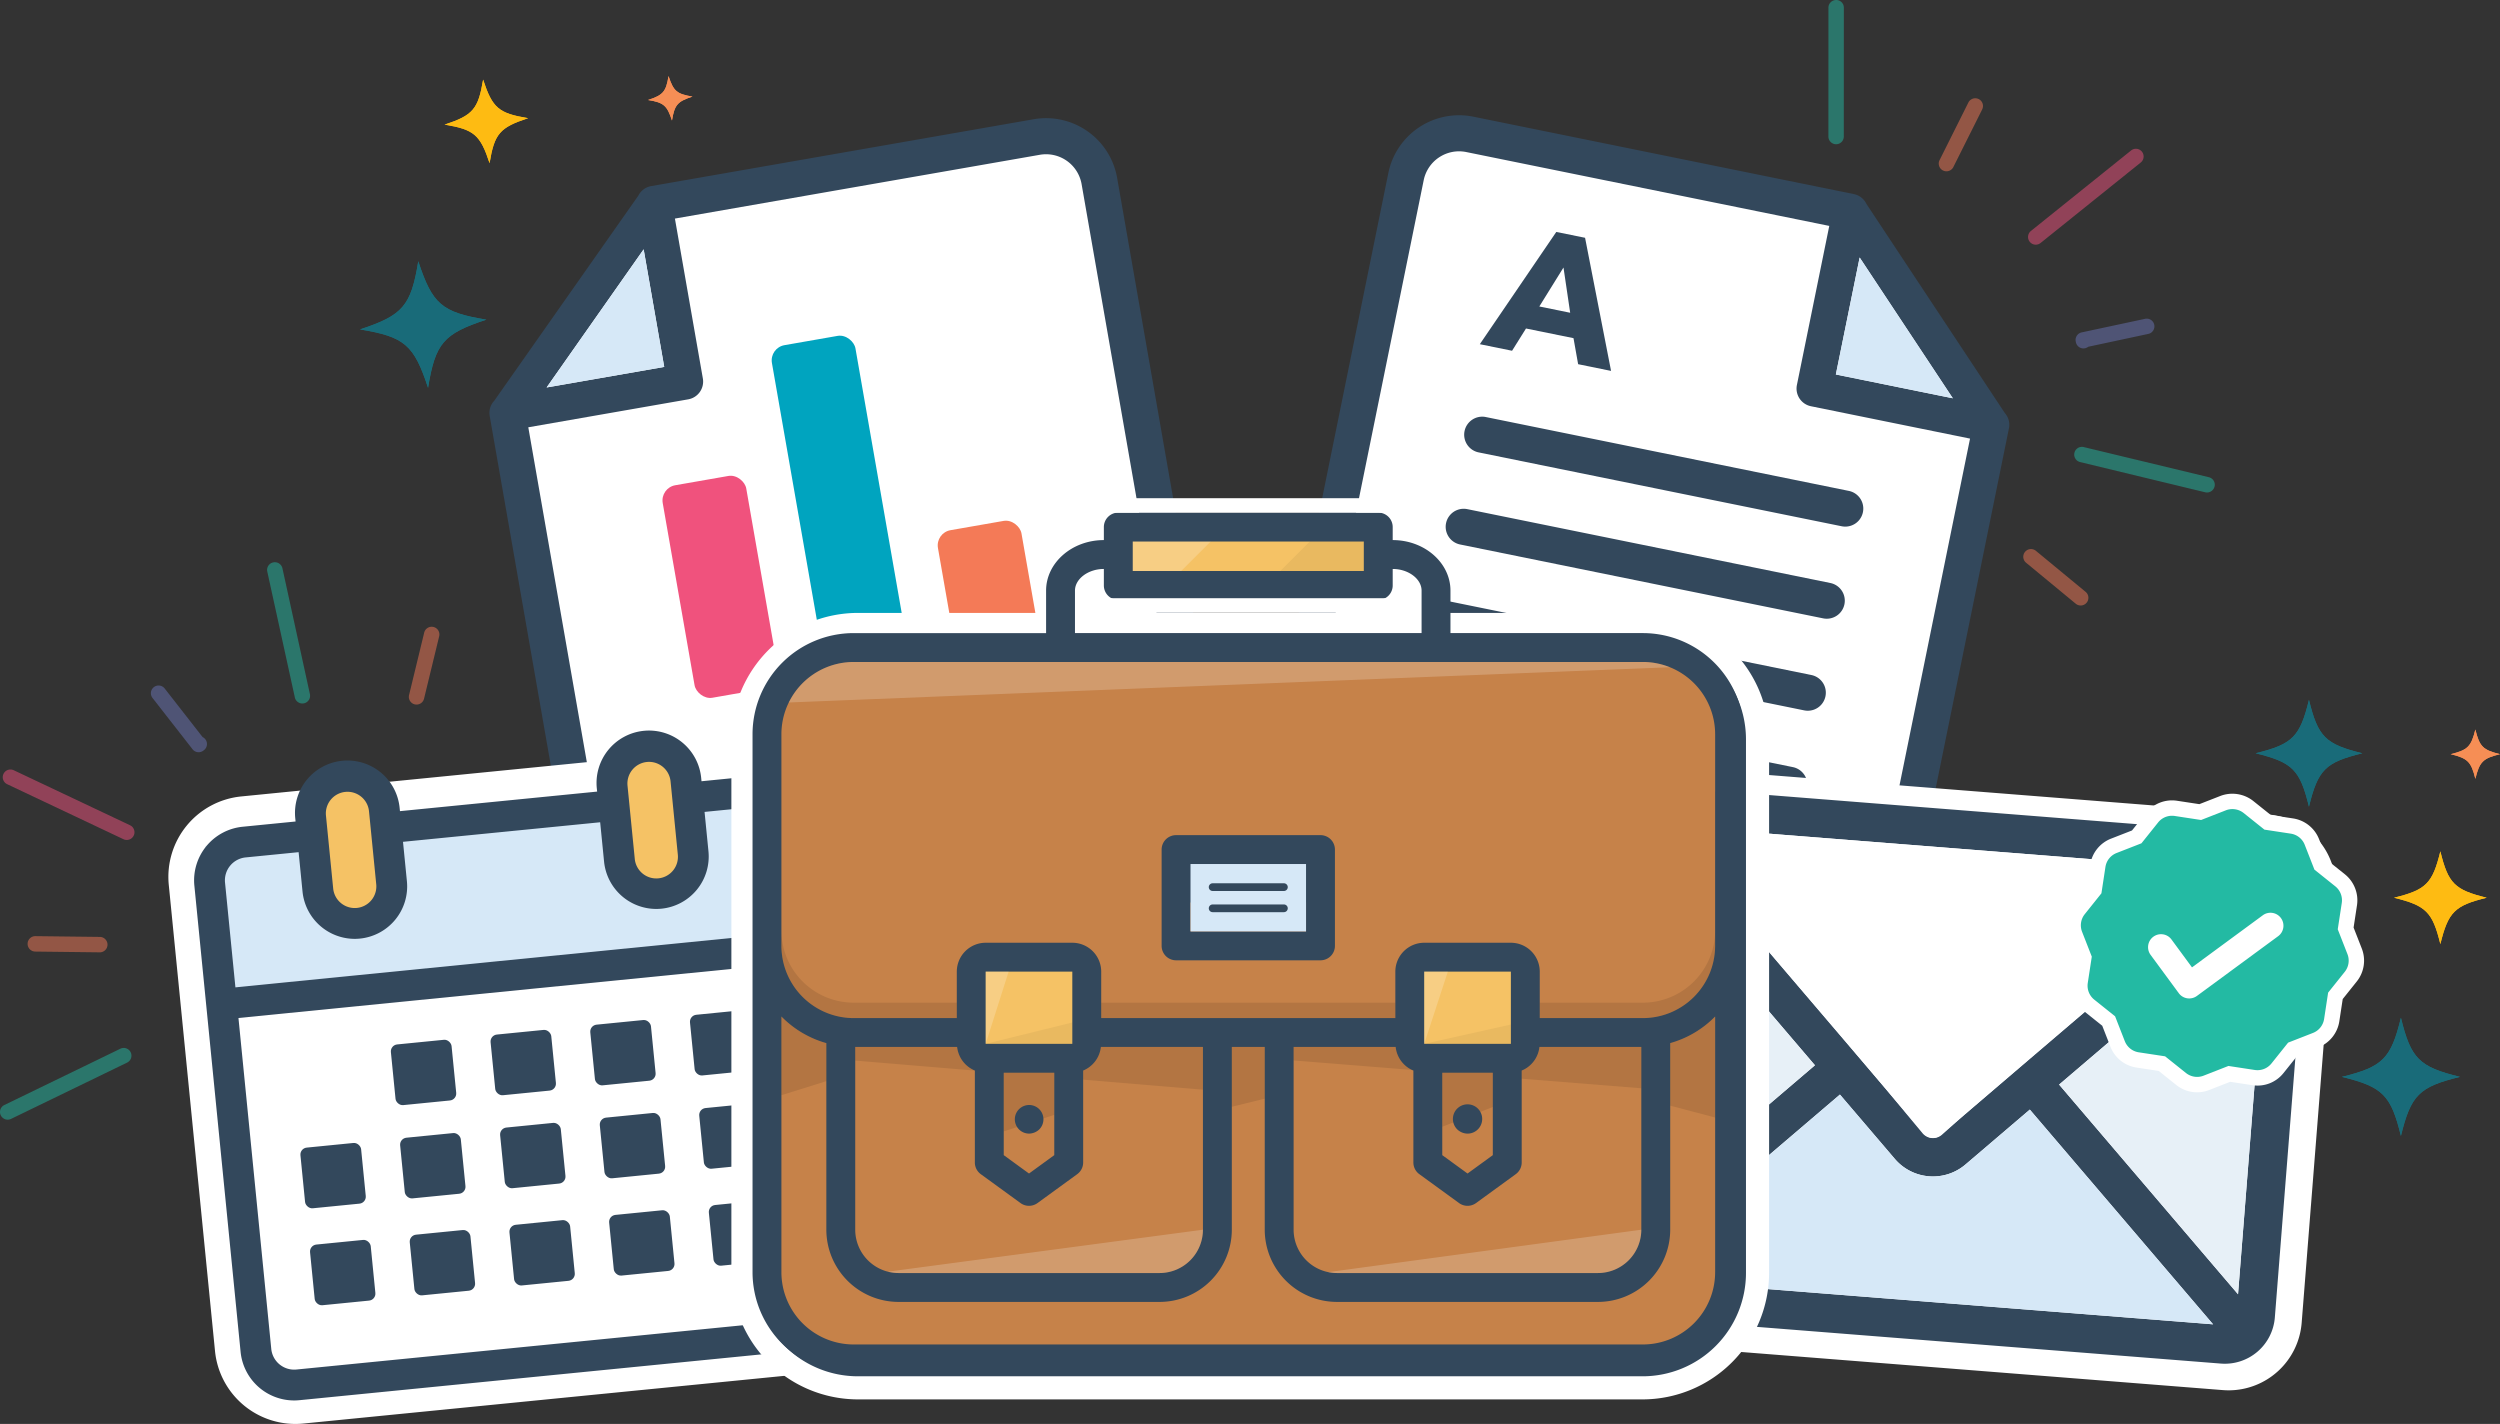 <svg id="Layer_1" data-name="Layer 1" xmlns="http://www.w3.org/2000/svg" xmlns:xlink="http://www.w3.org/1999/xlink" viewBox="0 0 324.496 184.826"><rect x="0" y="0" width="324.496" height="184.826" fill="#333333" stroke="none"/><defs><style>.cls-1,.cls-11,.cls-7{fill:#00a4bf;}.cls-1,.cls-2,.cls-3{clip-rule:evenodd;}.cls-2,.cls-22,.cls-24{fill:#f68e55;}.cls-25,.cls-27,.cls-3{fill:#febb12;}.cls-4{fill:#fff;}.cls-5{fill:#33485c;}.cls-6{fill:#f47a57;}.cls-8{fill:#f0527d;}.cls-9{fill:#d6e8f7;}.cls-10{opacity:0.5;}.cls-11,.cls-22,.cls-25{fill-rule:evenodd;}.cls-12{clip-path:url(#clip-path);}.cls-13{fill:#f5c265;}.cls-14{fill:#e7f0f7;}.cls-15{opacity:0.2;}.cls-16{opacity:0.05;}.cls-17{fill:#010101;}.cls-18{fill:#c68249;}.cls-19{opacity:0.1;}.cls-20{fill:#23baa3;}.cls-21{fill:#6b75b8;}.cls-23{clip-path:url(#clip-path-2);}.cls-26{clip-path:url(#clip-path-3);}.cls-28{clip-path:url(#clip-path-4);}.cls-29{clip-path:url(#clip-path-5);}.cls-30{clip-path:url(#clip-path-6);}.cls-31{clip-path:url(#clip-path-7);}</style><clipPath id="clip-path"><path class="cls-1" d="M63.126,41.491c-5.573,1.831-6.614,3.048-7.566,8.843-1.831-5.58-3.045-6.623-8.834-7.577,5.573-1.831,6.614-3.048,7.566-8.843,1.831,5.58,3.045,6.623,8.834,7.577"/></clipPath><clipPath id="clip-path-2"><path class="cls-2" d="M318.098,97.89c2.216-.543,2.656-0.984,3.199-3.203,0.543,2.219.983,2.66,3.199,3.203-2.216.543-2.656,0.984-3.199,3.203-0.543-2.219-.983-2.66-3.199-3.203"/></clipPath><clipPath id="clip-path-3"><path class="cls-3" d="M310.742,116.524c4.165-1.021,4.991-1.849,6.012-6.019,1.02,4.17,1.847,4.998,6.012,6.019-4.165,1.021-4.991,1.849-6.012,6.019-1.02-4.17-1.847-4.998-6.012-6.019"/></clipPath><clipPath id="clip-path-4"><path class="cls-1" d="M303.974,139.775c5.308-1.301,6.361-2.356,7.661-7.671,1.3,5.314,2.354,6.37,7.661,7.671-5.308,1.301-6.361,2.356-7.661,7.671-1.3-5.314-2.354-6.37-7.661-7.671"/></clipPath><clipPath id="clip-path-5"><path class="cls-2" d="M84.116,12.98c1.959-.644,2.325-1.071,2.66-3.109C87.42,11.833,87.847,12.199,89.882,12.535c-1.959.644-2.325,1.071-2.66,3.109-0.644-1.962-1.071-2.328-3.106-2.664"/></clipPath><clipPath id="clip-path-6"><path class="cls-3" d="M57.709,16.176c3.682-1.21,4.369-2.013,4.998-5.842,1.209,3.687,2.012,4.375,5.836,5.005-3.682,1.21-4.369,2.013-4.998,5.842-1.209-3.687-2.012-4.375-5.836-5.005"/></clipPath><clipPath id="clip-path-7"><path class="cls-1" d="M292.776,97.773c4.797-1.176,5.749-2.13,6.924-6.933,1.175,4.803,2.127,5.757,6.924,6.933-4.797,1.176-5.749,2.13-6.924,6.933-1.175-4.803-2.127-5.757-6.924-6.933"/></clipPath></defs><title>sales-bundle</title><path class="cls-4" d="M258.6,52.016l-10.675,61.071a10.887,10.887,0,0,1-12.599,8.85l-58.09-10.154a10.887,10.887,0,0,1-8.85-12.599L180.918,27.485a10.887,10.887,0,0,1,12.599-8.85l47.795,8.355"/><path class="cls-4" d="M66.83,52.016l10.675,61.071a10.887,10.887,0,0,0,12.599,8.85L148.194,111.783a10.887,10.887,0,0,0,8.85-12.599L144.511,27.485a10.887,10.887,0,0,0-12.599-8.85L84.117,26.99"/><path class="cls-5" d="M76.053,125.449L63.568,54.022l-0.002-.012-0.008-.048h0a2.297,2.297,0,0,1,.598-1.949l18.704-26.628a2.304,2.304,0,0,1,1.63-1.224h0l0.046-.008,0.016-.003,49.613-8.672a9.364,9.364,0,0,1,10.837,7.612l15.318,87.629a9.364,9.364,0,0,1-7.612,10.837L86.89,133.061A9.364,9.364,0,0,1,76.053,125.449Zm-5.102-75.156,15.264-2.668L83.546,32.362Zm9.714,74.35a4.684,4.684,0,0,0,5.418,3.806L151.901,116.944a4.684,4.684,0,0,0,3.806-5.418L140.389,23.897a4.684,4.684,0,0,0-5.418-3.806l-47.369,8.28,3.628,20.754a2.34,2.34,0,0,1-1.903,2.709L68.572,55.462Z"/><rect class="cls-6" x="122.704" y="68.095" width="11.006" height="16.103" rx="2" ry="2" transform="translate(267.611 129.079) rotate(170.085)"/><rect class="cls-7" x="103.51" y="43.876" width="11.006" height="43.47" rx="2" ry="2" transform="translate(227.696 111.47) rotate(170.085)"/><rect class="cls-8" x="88.005" y="62.171" width="11.006" height="28.001" rx="2" ry="2" transform="translate(198.735 135.105) rotate(170.085)"/><path class="cls-5" d="M93.299,115.345l47.369-8.28a2.341,2.341,0,1,0-.806-4.612L92.493,110.733A2.341,2.341,0,1,0,93.299,115.345Z"/><path class="cls-5" d="M91.303,103.929l47.369-8.28a2.341,2.341,0,1,0-.806-4.612l-47.369,8.28A2.341,2.341,0,0,0,91.303,103.929Z"/><polygon class="cls-9" points="83.546 32.362 86.215 47.625 70.951 50.293 83.546 32.362"/><path class="cls-5" d="M38.33,181.326a6.99,6.99,0,0,1-6.939-6.297l-6.002-60.526a6.994,6.994,0,0,1,6.262-7.643l66.46-6.591a6.984,6.984,0,0,1,7.643,6.264l6.003,60.524a6.987,6.987,0,0,1-6.264,7.643l-66.459,6.591Q38.68,181.326,38.33,181.326ZM98.505,104.25L32.046,110.841a2.987,2.987,0,0,0-2.677,3.267l6.002,60.526a2.987,2.987,0,0,0,3.267,2.677l66.46-6.591a2.991,2.991,0,0,0,2.678-3.268l-6.003-60.524A2.993,2.993,0,0,0,98.505,104.25h0Z"/><path class="cls-4" d="M38.331,184.826a10.489,10.489,0,0,1-10.422-9.45l-6.003-60.527a10.494,10.494,0,0,1,9.399-11.471l66.46-6.592a10.486,10.486,0,0,1,11.472,9.403l6.003,60.522a10.49,10.49,0,0,1-9.402,11.472l-66.458,6.591Q38.854,184.826,38.331,184.826Zm-5.428-70.553,5.901,59.504,65.438-6.49L98.34,107.783Zm65.941-6.54h0Z"/><path class="cls-5" d="M235.251,133.993l-65.474-13.322a9.364,9.364,0,0,1-7.309-11.043l17.736-87.172a9.364,9.364,0,0,1,11.043-7.309l49.354,10.042,0.016,0.003,0.046,0.009h0a2.304,2.304,0,0,1,1.596,1.268l17.96,27.135a2.297,2.297,0,0,1,.544,1.965h0l-0.01.048-0.002.011-14.457,71.054A9.364,9.364,0,0,1,235.251,133.993Zm6.128-100.569-3.089,15.184,15.184,3.089Zm14.329,23.506L235.063,52.73a2.34,2.34,0,0,1-1.827-2.761l4.201-20.646-47.122-9.588a4.684,4.684,0,0,0-5.521,3.655l-17.736,87.172a4.684,4.684,0,0,0,3.655,5.521l65.474,13.322a4.684,4.684,0,0,0,5.521-3.655Z"/><path class="cls-5" d="M229.335,116.106l-47.122-9.588a2.341,2.341,0,0,1,.933-4.588l47.122,9.588A2.341,2.341,0,0,1,229.335,116.106Z"/><path class="cls-5" d="M231.766,104.157l-47.122-9.588a2.341,2.341,0,0,1,.933-4.588l47.122,9.588A2.341,2.341,0,1,1,231.766,104.157Z"/><polygon class="cls-9" points="241.38 33.425 238.29 48.609 253.474 51.698 241.38 33.425"/><path class="cls-5" d="M234.197,92.208l-47.122-9.588a2.341,2.341,0,1,1,.933-4.588l47.122,9.588A2.341,2.341,0,0,1,234.197,92.208Z"/><path class="cls-5" d="M236.629,80.259l-47.122-9.588a2.341,2.341,0,0,1,.933-4.588L237.562,75.671A2.341,2.341,0,1,1,236.629,80.259Z"/><path class="cls-5" d="M239.06,68.31l-47.122-9.588a2.341,2.341,0,1,1,.933-4.588L239.993,63.722A2.341,2.341,0,0,1,239.06,68.31Z"/><path class="cls-5" d="M204.838,47.272l-0.601-3.379-6.166-1.255L196.264,45.528l-4.185-.852,9.925-14.571,3.735,0.759L209.113,48.143Zm-1.9-12.549-3.137,5.057,4.005,0.815Z"/><path class="cls-5" d="M294.205,108.716l-79.141-6.26a6.508,6.508,0,0,0-6.992,5.967l-4.411,55.766a6.508,6.508,0,0,0,5.967,6.992l79.141,6.26a6.508,6.508,0,0,0,6.992-5.967l4.411-55.766A6.508,6.508,0,0,0,294.205,108.716Zm-3.22,59.725-23.224-27.213h-0l27.213-23.223Zm1.458-54.849L252.359,147.8a1.521,1.521,0,0,1-2.114-.167l-34.208-40.084ZM208.853,161.944l3.99-50.436,23.224,27.213Zm2.587,4.366,27.872-23.786,7.13,8.354a6.509,6.509,0,0,0,9.163.725l8.354-7.129,23.785,27.872Z"/><path class="cls-4" d="M289.287,180.463c-0.25,0-.501-0.01-0.755-0.03l-79.141-6.261a9.505,9.505,0,0,1-8.722-10.219l4.411-55.766a9.519,9.519,0,0,1,10.219-8.722l79.142,6.261a9.505,9.505,0,0,1,8.722,10.219l-4.411,55.767A9.515,9.515,0,0,1,289.287,180.463Zm-70.39-16.573,61.863,4.895-17.137-20.081-6.072,5.183a9.512,9.512,0,0,1-13.392-1.06l-5.183-6.072Zm53.094-22.326L288.565,160.985l2.849-35.997Zm-56.729-22.599-2.848,35.996,19.422-16.575Zm7.758-7.854,28.532,33.434,33.435-28.531Z"/><g class="cls-10"><path class="cls-11" d="M63.126,41.491c-5.573,1.831-6.614,3.048-7.566,8.843-1.831-5.58-3.045-6.623-8.834-7.577,5.573-1.831,6.614-3.048,7.566-8.843,1.831,5.58,3.045,6.623,8.834,7.577"/><g class="cls-12"><rect class="cls-7" x="38.318" y="25.506" width="33.217" height="33.236" transform="translate(-3.079 4.353) rotate(-4.415)"/></g></g><rect class="cls-4" x="32.221" y="125.569" width="75.794" height="50.733" rx="3.116" ry="3.116" transform="translate(-14.145 7.416) rotate(-5.501)"/><rect class="cls-9" x="27.461" y="105.993" width="76.152" height="19.673" transform="translate(-11.112 7.034) rotate(-5.664)"/><path class="cls-5" d="M38.169,181.777A6.99,6.99,0,0,1,31.23,175.48l-6.002-60.526a6.994,6.994,0,0,1,6.262-7.643l66.46-6.591a6.984,6.984,0,0,1,7.643,6.264l6.003,60.524a6.987,6.987,0,0,1-6.264,7.643l-66.459,6.591Q38.52,181.777,38.169,181.777Zm60.175-77.076-66.459,6.591a2.987,2.987,0,0,0-2.677,3.267l6.002,60.526a2.987,2.987,0,0,0,3.267,2.677l66.46-6.591a2.991,2.991,0,0,0,2.678-3.268l-6.003-60.524a2.993,2.993,0,0,0-3.268-2.678h0Z"/><rect class="cls-5" x="28.53" y="124.613" width="76.151" height="4" transform="matrix(0.995, -0.099, 0.099, 0.995, -12.163, 7.187)"/><rect class="cls-5" x="51.018" y="135.246" width="7.915" height="7.915" rx="0.908" ry="0.908" transform="translate(-13.47 6.105) rotate(-5.664)"/><rect class="cls-5" x="63.959" y="133.963" width="7.915" height="7.915" rx="0.908" ry="0.908" transform="translate(-13.28 7.376) rotate(-5.664)"/><rect class="cls-5" x="76.9" y="132.679" width="7.915" height="7.915" rx="0.908" ry="0.908" transform="translate(-13.091 8.647) rotate(-5.664)"/><rect class="cls-5" x="89.841" y="131.396" width="7.915" height="7.915" rx="0.908" ry="0.908" transform="translate(-12.901 9.918) rotate(-5.664)"/><rect class="cls-5" x="52.219" y="147.353" width="7.915" height="7.915" rx="0.908" ry="0.908" transform="translate(-14.659 6.283) rotate(-5.664)"/><rect class="cls-5" x="39.278" y="148.637" width="7.915" height="7.915" rx="0.908" ry="0.908" transform="translate(-14.849 5.012) rotate(-5.664)"/><rect class="cls-5" x="65.16" y="146.07" width="7.915" height="7.915" rx="0.908" ry="0.908" transform="matrix(0.995, -0.099, 0.099, 0.995, -14.469, 7.554)"/><rect class="cls-5" x="78.101" y="144.786" width="7.915" height="7.915" rx="0.908" ry="0.908" transform="matrix(0.995, -0.099, 0.099, 0.995, -14.28, 8.825)"/><rect class="cls-5" x="91.042" y="143.503" width="7.915" height="7.915" rx="0.908" ry="0.908" transform="translate(-14.09 10.096) rotate(-5.664)"/><rect class="cls-5" x="53.467" y="159.938" width="7.915" height="7.915" rx="0.908" ry="0.908" transform="translate(-15.895 6.468) rotate(-5.664)"/><rect class="cls-5" x="40.526" y="161.221" width="7.915" height="7.915" rx="0.908" ry="0.908" transform="translate(-16.085 5.197) rotate(-5.664)"/><rect class="cls-5" x="66.408" y="158.654" width="7.915" height="7.915" rx="0.908" ry="0.908" transform="translate(-15.705 7.739) rotate(-5.664)"/><rect class="cls-5" x="79.349" y="157.371" width="7.915" height="7.915" rx="0.908" ry="0.908" transform="translate(-15.516 9.01) rotate(-5.664)"/><rect class="cls-5" x="92.29" y="156.088" width="7.915" height="7.915" rx="0.908" ry="0.908" transform="translate(-15.326 10.28) rotate(-5.664)"/><rect class="cls-13" x="79.906" y="96.867" width="9.615" height="19.135" rx="4.808" ry="4.808" transform="translate(-10.091 8.88) rotate(-5.664)"/><path class="cls-5" d="M85.178,117.979a6.816,6.816,0,0,1-6.77-6.136l-0.939-9.474a6.808,6.808,0,1,1,13.549-1.343l0.939,9.473a6.807,6.807,0,0,1-6.103,7.446C85.628,117.968,85.402,117.979,85.178,117.979ZM84.249,98.89a2.73,2.73,0,0,0-.282.014,2.812,2.812,0,0,0-2.517,3.071l0.939,9.474a2.808,2.808,0,1,0,5.588-.554l-0.939-9.474A2.81,2.81,0,0,0,84.249,98.89Z"/><rect class="cls-13" x="40.764" y="100.749" width="9.615" height="19.135" rx="4.808" ry="4.808" transform="translate(-10.665 5.036) rotate(-5.664)"/><path class="cls-5" d="M46.038,121.862a6.819,6.819,0,0,1-6.771-6.136l-0.939-9.474a6.808,6.808,0,1,1,13.549-1.344l0.939,9.474a6.808,6.808,0,0,1-6.102,7.446h-0.001C46.487,121.851,46.26,121.862,46.038,121.862ZM45.107,102.773a2.743,2.743,0,0,0-.282.014,2.811,2.811,0,0,0-2.517,3.071l0.939,9.473a2.813,2.813,0,0,0,3.07,2.518h0a2.807,2.807,0,0,0,2.518-3.07L47.896,105.303A2.806,2.806,0,0,0,45.107,102.773Z"/><rect class="cls-4" x="218.218" y="94.999" width="66.412" height="89" rx="6.262" ry="6.262" transform="translate(92.533 379.139) rotate(-85.477)"/><path class="cls-5" d="M293.713,108.266l-79.141-6.26a6.508,6.508,0,0,0-6.992,5.967l-4.411,55.766a6.508,6.508,0,0,0,5.967,6.992l79.141,6.26a6.508,6.508,0,0,0,6.992-5.967l4.411-55.766A6.508,6.508,0,0,0,293.713,108.266Zm-3.22,59.725-23.224-27.213h-0l27.213-23.223Zm1.458-54.849-40.085,34.207a1.521,1.521,0,0,1-2.114-.167l-34.208-40.084Zm-83.59,48.351,3.99-50.436,23.224,27.213Zm2.587,4.366,27.872-23.786,7.13,8.354a6.509,6.509,0,0,0,9.163.725l8.354-7.129,23.785,27.872Z"/><path class="cls-9" d="M210.947,165.859l27.872-23.786,7.13,8.354a6.509,6.509,0,0,0,9.163.725l8.354-7.129,23.785,27.872Z"/><polygon class="cls-14" points="290.493 167.991 267.269 140.778 267.269 140.778 294.483 117.555 290.493 167.991"/><polygon class="cls-14" points="208.361 161.494 212.35 111.058 235.574 138.271 208.361 161.494"/><path class="cls-4" d="M291.9,113.138l-27.872,23.786-9.132,7.841c-0.866.76-1.962,1.74-2.815,2.505a1.773,1.773,0,0,1-2.549-.189l-4.895-5.892-5.256-6.214-23.785-27.872Z"/><rect class="cls-13" x="145.024" y="68.702" width="34" height="7"/><rect class="cls-5" x="96.432" y="81.056" width="131.694" height="99.084" rx="14.923" ry="14.923"/><path class="cls-4" d="M213.203,82.555A13.422,13.422,0,0,1,226.625,95.978v69.239A13.422,13.422,0,0,1,213.203,178.64H111.354a13.423,13.423,0,0,1-13.423-13.423V95.978A13.423,13.423,0,0,1,111.354,82.555H213.203m0-3H111.354A16.441,16.441,0,0,0,94.932,95.978v69.239a16.441,16.441,0,0,0,16.423,16.423H213.203a16.441,16.441,0,0,0,16.422-16.423V95.978A16.441,16.441,0,0,0,213.203,79.555h0Z"/><g class="cls-15"><polyline class="cls-4" points="151.728 75.702 158.728 68.702 145.024 68.702 145.024 75.702"/></g><g class="cls-16"><polygon class="cls-17" points="179.024 75.702 179.024 68.702 171.588 68.702 164.588 75.702 179.024 75.702"/></g><path class="cls-18" d="M136.534,83.511h-24.265a12.76,12.76,0,0,0-12.745,12.745v67.923a12.76,12.76,0,0,0,12.745,12.745h99.51a12.76,12.76,0,0,0,12.745-12.745V96.256a12.76,12.76,0,0,0-12.745-12.745h-75.245Z"/><path class="cls-5" d="M213.25,82.175h-24.982V76.663c0-3.617-3.363-6.561-7.498-6.561V68.412a1.874,1.874,0,0,0-1.875-1.875H145.154a1.874,1.874,0,0,0-1.875,1.875v1.691c-4.135,0-7.498,2.944-7.498,6.561v5.512h-24.982A13.137,13.137,0,0,0,97.678,95.297v69.841a13.137,13.137,0,0,0,13.122,13.122H213.25a13.137,13.137,0,0,0,13.122-13.122v-69.841A13.137,13.137,0,0,0,213.25,82.175ZM147.028,70.286h29.992v3.832H147.028V70.286Zm-7.498,6.377c0-1.524,1.717-2.812,3.749-2.812v2.142a1.874,1.874,0,0,0,1.875,1.875H178.895a1.874,1.874,0,0,0,1.875-1.875V73.851c2.032,0,3.749,1.288,3.749,2.812v5.512H139.53V76.663Zm83.092,88.474a9.384,9.384,0,0,1-9.373,9.373H110.799a9.384,9.384,0,0,1-9.373-9.373V131.938a13.121,13.121,0,0,0,5.832,3.457v24.219a9.384,9.384,0,0,0,9.373,9.373h33.884a9.384,9.384,0,0,0,9.373-9.373V135.894h4.273v23.72a9.384,9.384,0,0,0,9.373,9.373h33.884a9.384,9.384,0,0,0,9.373-9.373V135.393a13.141,13.141,0,0,0,5.832-3.455v33.199Zm-95.316-12.731,5.155,3.749a1.872,1.872,0,0,0,2.204,0l5.155-3.749a1.874,1.874,0,0,0,.773-1.516V138.957a3.757,3.757,0,0,0,2.302-3.063H156.139v23.72a5.63,5.63,0,0,1-5.624,5.624H116.631a5.63,5.63,0,0,1-5.624-5.624V135.894H124.232a3.757,3.757,0,0,0,2.302,3.063v11.934A1.874,1.874,0,0,0,127.307,152.406Zm9.537-13.169v10.699l-3.28,2.386-3.28-2.386V139.237h6.561Zm47.384,13.169,5.155,3.749a1.872,1.872,0,0,0,2.204,0l5.155-3.749a1.874,1.874,0,0,0,.773-1.516V138.958a3.742,3.742,0,0,0,2.302-3.064h13.224v23.72a5.63,5.63,0,0,1-5.624,5.624H173.533a5.63,5.63,0,0,1-5.624-5.624V135.894h13.244a3.742,3.742,0,0,0,2.302,3.064v11.932A1.874,1.874,0,0,0,184.228,152.406Zm9.537-13.169v10.699l-3.28,2.386-3.28-2.386V139.237h6.561Zm28.856-36.453v19.989a9.384,9.384,0,0,1-9.373,9.373H199.858v-6.03a3.753,3.753,0,0,0-3.749-3.749h-11.247a3.753,3.753,0,0,0-3.749,3.749v6.03H142.936v-6.03a3.753,3.753,0,0,0-3.749-3.749h-11.247a3.753,3.753,0,0,0-3.749,3.749v6.03H110.799a9.384,9.384,0,0,1-9.373-9.373V95.297a9.384,9.384,0,0,1,9.373-9.373H213.25a9.384,9.384,0,0,1,9.373,9.373v7.487Z"/><rect class="cls-13" x="127.94" y="126.115" width="11.244" height="9.373"/><rect class="cls-13" x="184.862" y="126.115" width="11.247" height="9.373"/><g class="cls-15"><path class="cls-4" d="M156.139,159.615l-40.881,5.447a5.596,5.596,0,0,0,1.373.177h33.884A5.63,5.63,0,0,0,156.139,159.615Z"/></g><g class="cls-15"><path class="cls-4" d="M213.041,159.615l-40.648,5.507a5.632,5.632,0,0,0,1.14.116h33.884A5.63,5.63,0,0,0,213.041,159.615Z"/></g><g class="cls-19"><path class="cls-17" d="M140.593,138.957v1.181l15.546,1.302v-5.545h-13.244A3.757,3.757,0,0,1,140.593,138.957Z"/><path class="cls-17" d="M124.232,135.894H111.008v1.767l15.526,1.3v-0.004A3.757,3.757,0,0,1,124.232,135.894Z"/></g><g class="cls-19"><path class="cls-17" d="M197.515,138.958v1.056l15.526,1.242v-5.361H199.817A3.742,3.742,0,0,1,197.515,138.958Z"/><path class="cls-17" d="M167.91,135.894v1.752l15.379,1.23a3.737,3.737,0,0,1-2.135-2.982h-13.244Z"/></g><g class="cls-19"><polygon class="cls-17" points="130.283 139.237 130.283 146.851 136.844 144.706 136.844 139.237 130.283 139.237"/></g><g class="cls-19"><polygon class="cls-17" points="187.205 139.237 187.205 146.25 193.766 143.684 193.766 139.237 187.205 139.237"/></g><path class="cls-5" d="M133.563,147.141a1.857,1.857,0,1,1,1.331-.544A1.973,1.973,0,0,1,133.563,147.141Z"/><path class="cls-5" d="M189.154,146.598a1.901,1.901,0,1,1,1.331.544A1.974,1.974,0,0,1,189.154,146.598Z"/><g class="cls-19"><path class="cls-17" d="M107.259,140.33v-4.934a13.121,13.121,0,0,1-5.832-3.457v10.212Z"/></g><g class="cls-19"><polygon class="cls-17" points="159.888 143.655 164.161 142.604 164.161 135.894 159.888 135.894 159.888 143.655"/></g><g class="cls-19"><path class="cls-17" d="M216.79,143.514l5.832,1.538V131.938a13.141,13.141,0,0,1-5.832,3.454v8.122Z"/></g><g class="cls-15"><path class="cls-4" d="M216.746,86.607a9.31,9.31,0,0,0-3.496-.683H110.799a9.375,9.375,0,0,0-8.407,5.256Z"/></g><g class="cls-15"><polygon class="cls-4" points="127.94 126.115 127.94 135.488 130.919 126.115 127.94 126.115"/></g><g class="cls-15"><polygon class="cls-4" points="184.862 126.115 184.862 135.488 187.927 126.115 184.862 126.115"/></g><g class="cls-16"><polygon class="cls-17" points="196.109 135.488 196.109 132.981 184.862 135.488 196.109 135.488"/></g><g class="cls-16"><polygon class="cls-17" points="139.182 135.488 139.183 132.718 127.94 135.488 139.182 135.488"/></g><g class="cls-19"><rect class="cls-17" x="142.936" y="130.145" width="38.177" height="2"/><path class="cls-17" d="M213.249,130.145H199.858v2h13.392a9.384,9.384,0,0,0,9.373-9.373v-2A9.384,9.384,0,0,1,213.249,130.145Z"/><path class="cls-17" d="M110.799,132.145h13.392v-2H110.799a9.384,9.384,0,0,1-9.373-9.373v2A9.384,9.384,0,0,0,110.799,132.145Z"/></g><path class="cls-5" d="M171.397,124.647H152.652a1.874,1.874,0,0,1-1.875-1.875V110.275a1.874,1.874,0,0,1,1.875-1.875h18.745a1.874,1.874,0,0,1,1.875,1.875v12.498A1.874,1.874,0,0,1,171.397,124.647Zm-16.871-3.749H169.522v-3.749H154.526v3.749Z"/><rect class="cls-9" x="154.526" y="112.149" width="14.996" height="8.749"/><path class="cls-5" d="M166.649,115.649h-9.25a0.5,0.5,0,0,1,0-1h9.25A0.5,0.5,0,0,1,166.649,115.649Z"/><path class="cls-5" d="M166.649,118.398h-9.25a0.5,0.5,0,1,1,0-1h9.25A0.5,0.5,0,0,1,166.649,118.398Z"/><g class="cls-10"><path class="cls-20" d="M238.201,18.713a1,1,0,0,1-.876-0.993L237.328,1a1,1,0,0,1,1-0.999,0.989,0.989,0,0,1,.999 1l-0.004,16.721a1,1,0,0,1-1.0.999A0.877,0.877,0,0,1,238.201,18.713Z"/></g><g class="cls-10"><path class="cls-6" d="M252.525,22.226a1,1,0,0,1-.772-1.44l3.74-7.477a1,1,0,0,1,1.789.895l-3.74,7.477A1.001,1.001,0,0,1,252.525,22.226Z"/></g><g class="cls-10"><path class="cls-21" d="M270.308,45.217a0.999,0.999,0,0,1-.853-0.771l-0.023-.101a0.999,0.999,0,0,1,.766-1.2l8.232-1.762a1,1,0,1,1,.418,1.956l-7.797,1.668A1.004,1.004,0,0,1,270.308,45.217Z"/></g><g class="cls-10"><path class="cls-20" d="M286.346,63.919a0.877,0.877,0,0,1-.111-0.021l-16.253-3.927a1,1,0,0,1,.469-1.944L286.708,61.943a0.998,0.998,0,0,1,.728,1.244A1.015,1.015,0,0,1,286.346,63.919Z"/></g><g class="cls-10"><path class="cls-6" d="M269.945,78.584a0.999,0.999,0,0,1-.513-0.221l-6.449-5.323a1,1,0,0,1,1.273-1.543l6.449,5.323A1,1,0,0,1,269.945,78.584Z"/></g><g class="cls-10"><path class="cls-8" d="M264.116,31.751a1,1,0,0,1-.504-1.772L276.629,19.519a1,1,0,0,1,1.252,1.559L264.865,31.538A0.998,0.998,0,0,1,264.116,31.751Z"/></g><g class="cls-10"><path class="cls-20" d="M1.001,145.33a1,1,0,0,1-.438-1.899l15.044-7.299a1,1,0,1,1,.873,1.799L1.437,145.229A0.993,0.993,0,0,1,1.001,145.33Z"/></g><g class="cls-10"><path class="cls-6" d="M12.948,123.611H12.937l-8.359-.1a1,1,0,0,1,.012-2H4.601l8.359,0.1A1,1,0,0,1,12.948,123.611Z"/></g><g class="cls-10"><path class="cls-21" d="M25.782,97.637a1.018,1.018,0,0,1-.121-0.007,0.998,0.998,0,0,1-.667-0.378L19.815,90.617a1,1,0,1,1,1.576-1.23L26.296,95.671a0.99,0.99,0,0,1,.354.284,1,1,0,0,1-.168,1.404l-0.082.064A1,1,0,0,1,25.782,97.637Z"/></g><g class="cls-10"><path class="cls-20" d="M39.247,91.311a0.999,0.999,0,0,1-.976-0.786l-3.577-16.333a0.998,0.998,0,0,1,.734-1.184,1.007,1.007,0,0,1,1.23.754L40.225,90.098a0.999,0.999,0,0,1-.763,1.189A1.019,1.019,0,0,1,39.247,91.311Z"/></g><g class="cls-10"><path class="cls-6" d="M54.068,91.452a0.983,0.983,0,0,1-.236-0.028,1,1,0,0,1-.736-1.207l1.971-8.126a1,1,0,0,1,1.943.471l-1.971,8.126A1,1,0,0,1,54.068,91.452Z"/></g><g class="cls-10"><path class="cls-8" d="M16.452,109.024a0.997,0.997,0,0,1-.427-0.096l-15.094-7.142a1,1,0,1,1,.855-1.809l15.094,7.142A1,1,0,0,1,16.452,109.024Z"/></g><path class="cls-22" d="M318.098,97.89c2.216-.543,2.656-0.984,3.199-3.203,0.543,2.219.983,2.66,3.199,3.203-2.216.543-2.656,0.984-3.199,3.203-0.543-2.219-.983-2.66-3.199-3.203"/><g class="cls-23"><rect class="cls-24" x="314.836" y="91.426" width="12.921" height="12.929"/></g><path class="cls-25" d="M310.742,116.524c4.165-1.021,4.991-1.849,6.012-6.019,1.02,4.17,1.847,4.998,6.012,6.019-4.165,1.021-4.991,1.849-6.012,6.019-1.02-4.17-1.847-4.998-6.012-6.019"/><g class="cls-26"><rect class="cls-27" x="304.614" y="104.377" width="24.28" height="24.294"/></g><g class="cls-10"><path class="cls-11" d="M303.974,139.775c5.308-1.301,6.361-2.356,7.661-7.671,1.3,5.314,2.354,6.37,7.661,7.671-5.308,1.301-6.361,2.356-7.661,7.671-1.3-5.314-2.354-6.37-7.661-7.671"/><g class="cls-28"><rect class="cls-7" x="296.164" y="124.294" width="30.943" height="30.962"/></g></g><path class="cls-22" d="M84.116,12.98c1.959-.644,2.325-1.071,2.66-3.109C87.42,11.833,87.847,12.199,89.882,12.535c-1.959.644-2.325,1.071-2.66,3.109-0.644-1.962-1.071-2.328-3.106-2.664"/><g class="cls-29"><rect class="cls-24" x="81.16" y="6.915" width="11.678" height="11.685" transform="translate(-0.724 6.734) rotate(-4.415)"/></g><path class="cls-20" d="M285.177,140.78a3.261,3.261,0,0,1-.498-0.038,3.306,3.306,0,0,1-1.57-.688l-2.496-1.996-3.162-.481a3.319,3.319,0,0,1-2.586-2.071l-1.162-2.978-2.497-1.997a3.323,3.323,0,0,1-1.205-3.083l0.482-3.162-1.164-2.979a3.319,3.319,0,0,1,.499-3.272l1.997-2.498,0.481-3.162a3.319,3.319,0,0,1,2.069-2.585l2.979-1.163,1.997-2.497a3.317,3.317,0,0,1,3.083-1.205l3.162,0.482,2.979-1.164a3.312,3.312,0,0,1,3.271.497l2.499,1.999,3.161,0.481a3.319,3.319,0,0,1,2.585,2.069l1.163,2.978,2.498,1.998a3.324,3.324,0,0,1,1.205,3.084l-0.482,3.161,1.165,2.979a3.328,3.328,0,0,1-.497,3.271l-1.999,2.499-0.481,3.161a3.319,3.319,0,0,1-2.071,2.586l-2.977,1.162-1.997,2.498a3.319,3.319,0,0,1-3.084,1.205l-3.162-.482-2.978,1.164A3.321,3.321,0,0,1,285.177,140.78Z"/><path class="cls-4" d="M285.176,141.78a4.312,4.312,0,0,1-2.693-.946l-2.286-1.828-2.897-.441a4.321,4.321,0,0,1-3.367-2.696l-1.064-2.728-2.288-1.829a4.328,4.328,0,0,1-1.568-4.015l0.441-2.897-1.066-2.729a4.321,4.321,0,0,1,.65-4.262l1.829-2.288,0.441-2.897a4.322,4.322,0,0,1,2.694-3.366l2.729-1.065,1.829-2.288a4.311,4.311,0,0,1,4.016-1.568l2.896,0.441,2.729-1.066a4.37,4.37,0,0,1,4.259.647l2.29,1.832,2.896,0.441a4.321,4.321,0,0,1,3.366,2.694l1.065,2.728,2.289,1.83a4.329,4.329,0,0,1,1.568,4.016l-0.441,2.896,1.067,2.729a4.333,4.333,0,0,1-.646,4.258l-1.833,2.291-0.441,2.896a4.321,4.321,0,0,1-2.696,3.367l-2.727,1.064-1.829,2.288a4.298,4.298,0,0,1-4.016,1.569l-2.897-.441-2.728,1.066A4.342,4.342,0,0,1,285.176,141.78Zm-3.251-35.894a2.304,2.304,0,0,0-1.805.868l-2.164,2.705-3.229,1.261a2.316,2.316,0,0,0-1.444,1.804l-0.521,3.427-2.164,2.707a2.315,2.315,0,0,0-.349,2.284l1.262,3.229-0.523,3.427a2.321,2.321,0,0,0,.843,2.152l2.705,2.164,1.26,3.228a2.318,2.318,0,0,0,1.805,1.446l3.427,0.521,2.706,2.163a2.312,2.312,0,0,0,2.289.348l3.225-1.261,3.427,0.523a2.322,2.322,0,0,0,2.154-.843l2.163-2.706,3.227-1.26a2.318,2.318,0,0,0,1.446-1.805l0.521-3.426,2.166-2.709a2.321,2.321,0,0,0,.346-2.283l-1.262-3.228,0.523-3.426a2.322,2.322,0,0,0-.843-2.153l-2.706-2.165-1.261-3.227a2.316,2.316,0,0,0-1.804-1.445l-3.426-.521-2.709-2.166a2.347,2.347,0,0,0-2.283-.347l-3.228,1.262-3.427-.523A2.323,2.323,0,0,0,281.925,105.887Z"/><path class="cls-4" d="M294.319,119.57l-10.012,7.365-3.263-4.436a0.7,0.7,0,1,0-1.128.83l3.678,5.001a0.701,0.701,0,0,0,.979.149l10.577-7.78A0.701,0.701,0,0,0,294.319,119.57Z"/><path class="cls-4" d="M283.904,129.579a1.67,1.67,0,0,1-1.102-.666l-3.678-5a1.684,1.684,0,0,1,2.712-1.996l2.681,3.645,9.22-6.782a1.684,1.684,0,0,1,1.997,2.711l-10.578,7.78A1.695,1.695,0,0,1,283.904,129.579Z"/><path class="cls-25" d="M57.709,16.176c3.682-1.21,4.369-2.013,4.998-5.842,1.209,3.687,2.012,4.375,5.836,5.005-3.682,1.21-4.369,2.013-4.998,5.842-1.209-3.687-2.012-4.375-5.836-5.005"/><g class="cls-30"><rect class="cls-27" x="52.154" y="4.779" width="21.944" height="21.957" transform="translate(-1.026 4.906) rotate(-4.415)"/></g><g class="cls-10"><path class="cls-11" d="M292.776,97.773c4.797-1.176,5.749-2.13,6.924-6.933,1.175,4.803,2.127,5.757,6.924,6.933-4.797,1.176-5.749,2.13-6.924,6.933-1.175-4.803-2.127-5.757-6.924-6.933"/><g class="cls-31"><rect class="cls-7" x="285.717" y="83.781" width="27.966" height="27.983"/></g></g><rect class="cls-4" x="143.332" y="64.666" width="37.385" height="1.889"/><rect class="cls-4" x="143.332" y="77.647" width="37.385" height="1.889"/></svg>